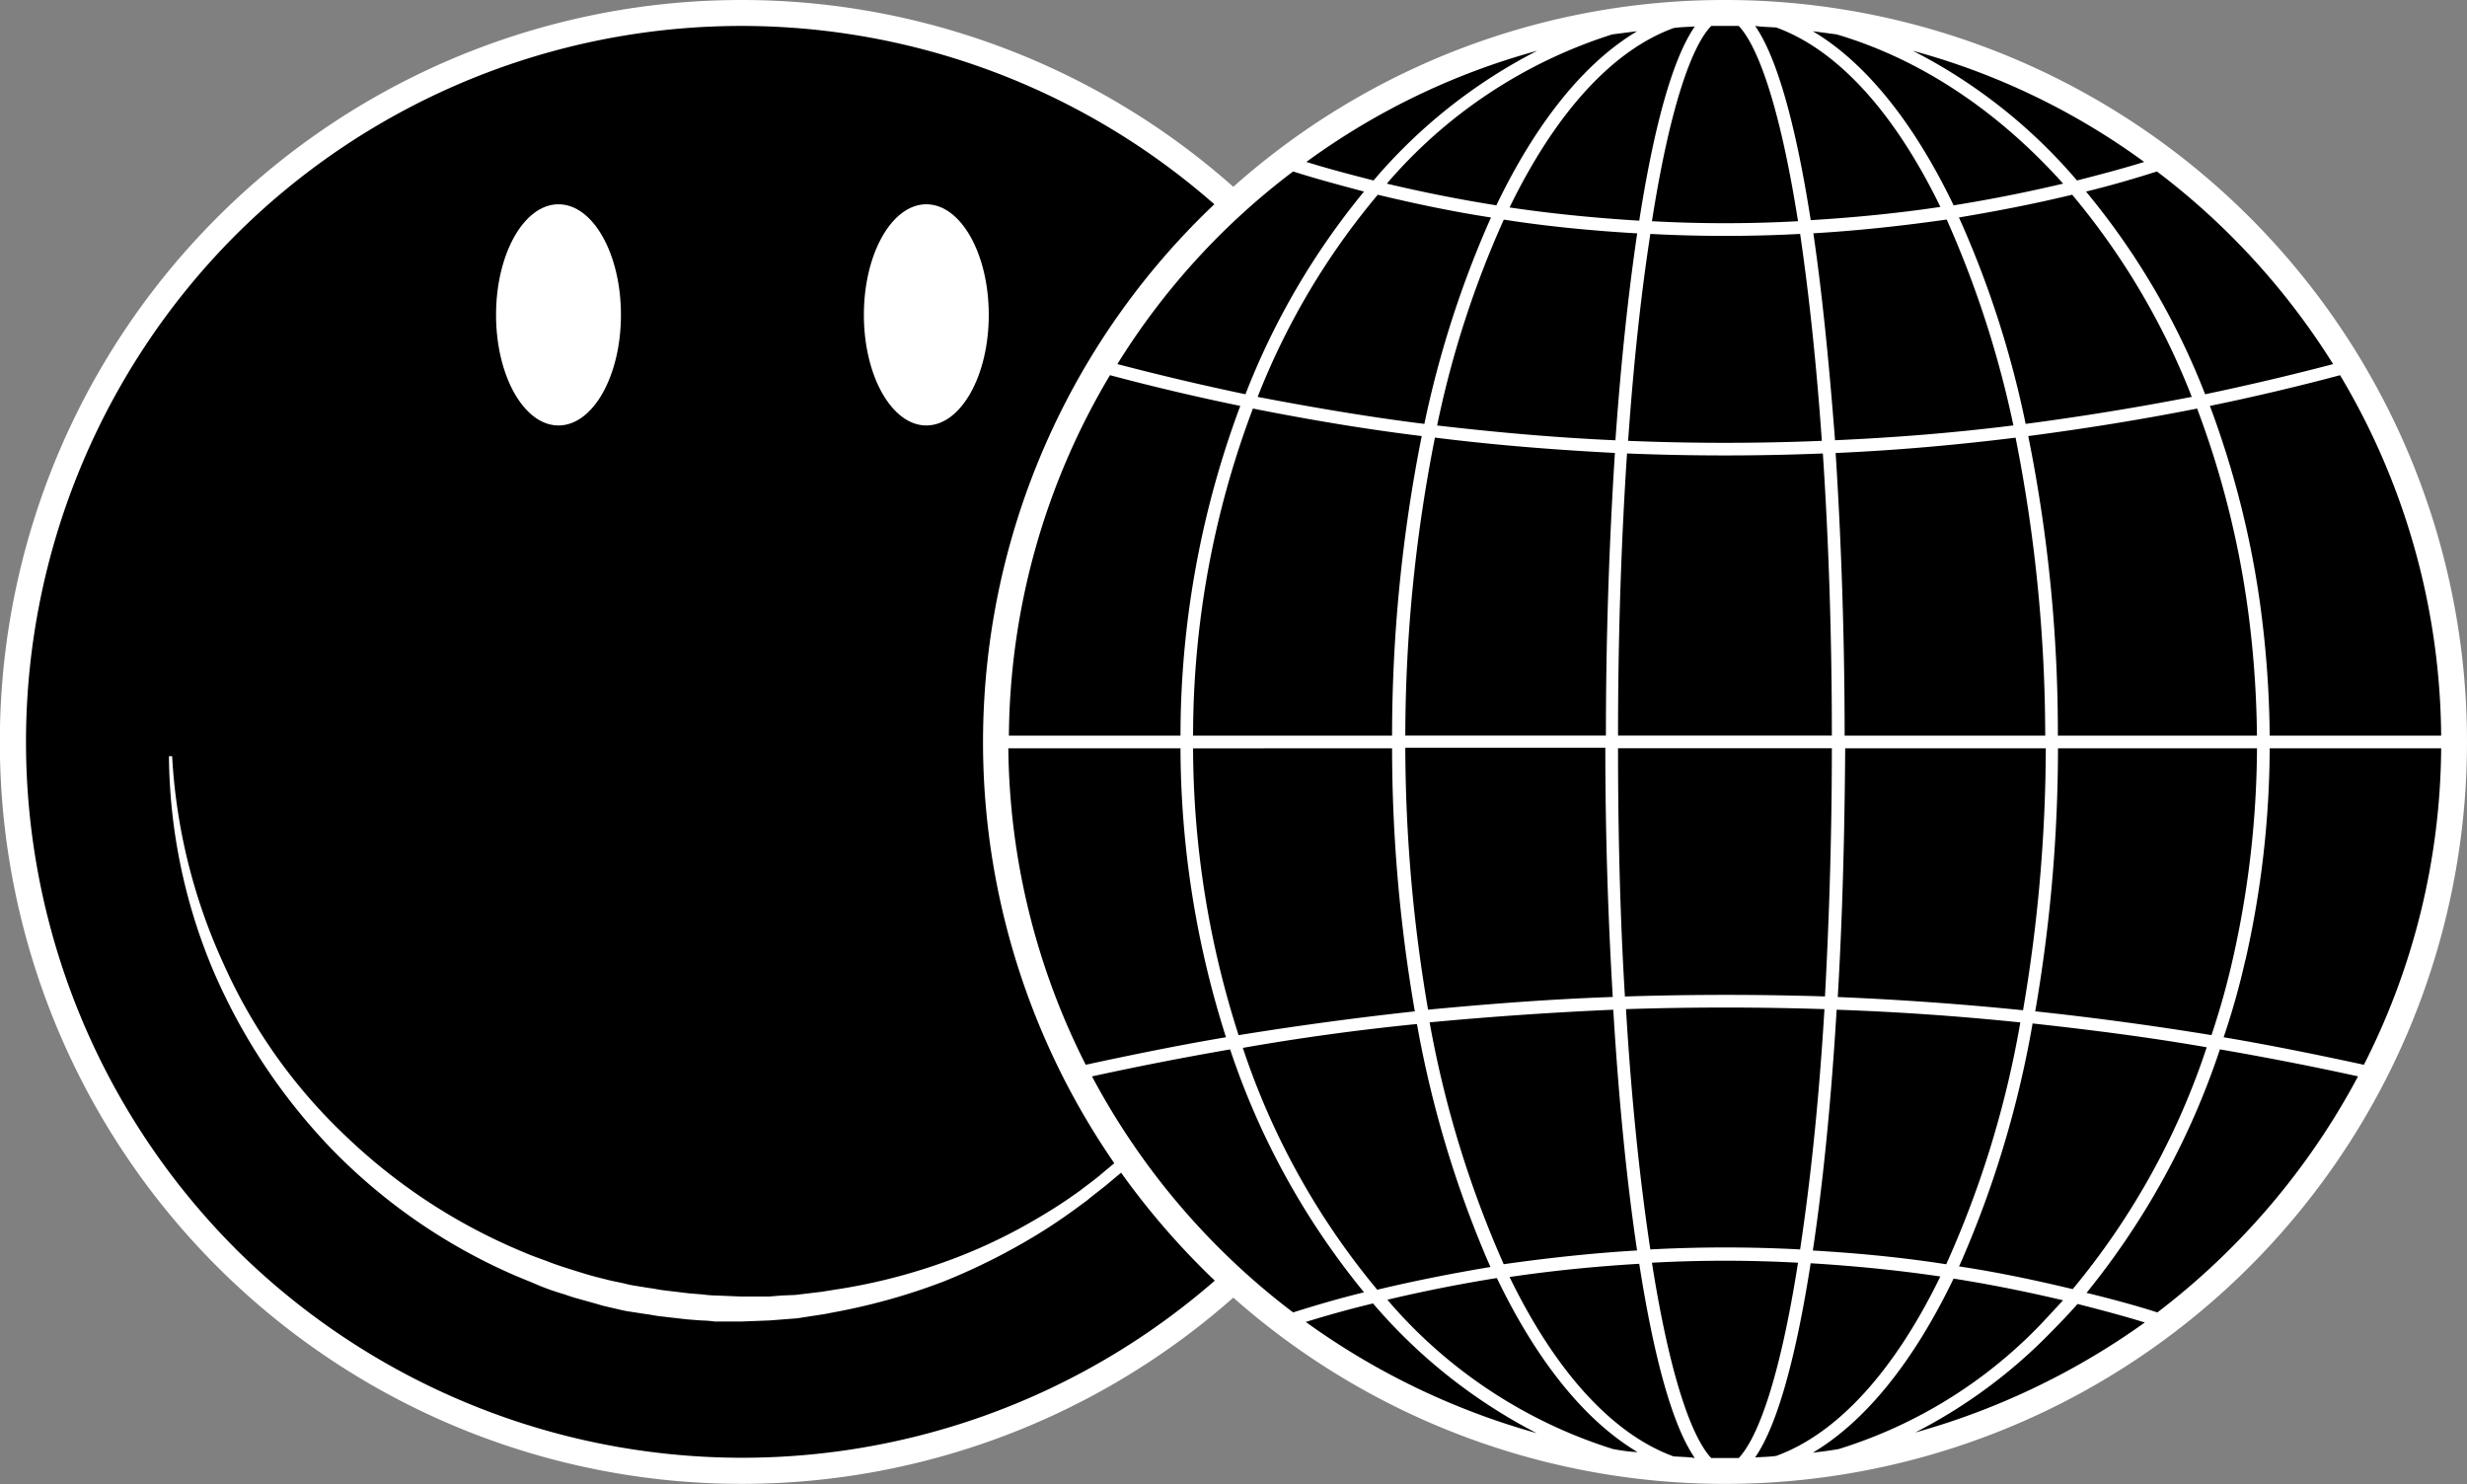 <svg xmlns="http://www.w3.org/2000/svg" width="232" height="139.611"><rect width="100%" height="100%" fill="#808080" stroke="none"/><path data-name="Path 22" d="M162.219 1.194a68.5 68.5 0 00-46.238 17.918 68.558 68.558 0 100 101.236A68.559 68.559 0 10162.219 1.194z"/><g data-name="Group 20" fill="#fff"><ellipse data-name="Ellipse 8" cx="5.873" cy="10.402" rx="5.873" ry="10.402" transform="translate(46.649 19.212)"/><ellipse data-name="Ellipse 9" cx="5.873" cy="10.402" rx="5.873" ry="10.402" transform="translate(81.24 19.212)"/><path data-name="Path 23" d="M162.22 0a69.409 69.409 0 00-46.238 17.57 69.662 69.662 0 00-95.562 2.887 69.767 69.767 0 0095.562 101.585A69.78 69.78 0 10162.22 0zm-59.528 101.236q6.5-1.418 12.991-2.538a71.811 71.811 0 0012.592 22.845c-2.24.547-4.479 1.195-6.669 1.891a67.777 67.777 0 01-18.914-22.198zm18.913-85.11c2.19.7 4.43 1.294 6.669 1.891a69.643 69.643 0 00-11.149 19.063 248.834 248.834 0 01-12.045-2.837 66.716 66.716 0 0116.526-18.117zm40.614 121h-1.294c-1.742-1.842-3.832-7.316-5.574-18.366a126.473 126.473 0 0113.737 0c-1.742 11.1-3.832 16.524-5.574 18.366zm-4.828-.149c-5.873-2.14-11.2-8.163-15.429-16.873 4.032-.6 8.113-1 12.194-1.244 1.344 8.611 3.086 15.18 5.226 18.266-.646-.104-1.343-.104-1.99-.153zm-5.724-.7a45.961 45.961 0 01-21.2-14.036c3.384-.8 6.869-1.493 10.3-2.041 3.783 7.864 8.312 13.438 13.239 16.375a16.659 16.659 0 01-2.338-.299zm-28.868-11.945a99.784 99.784 0 016.321-1.742 50.925 50.925 0 0015.38 12.194 68.462 68.462 0 01-21.7-10.453zM162.22 2.439h1.294c1.742 1.842 3.832 7.316 5.574 18.366a126.473 126.473 0 01-13.737 0c1.742-11.1 3.832-16.574 5.574-18.366zm4.828.149c5.873 2.14 11.2 8.163 15.429 16.873-4.032.6-8.113 1-12.194 1.244-1.344-8.611-3.086-15.18-5.226-18.266.696.099 1.343.099 1.99.149zm5.674.647c7.914 2.339 15.18 7.217 21.3 14.036-3.384.8-6.869 1.493-10.3 2.041-3.783-7.864-8.312-13.438-13.239-16.375zm-20.8 38.175c-5.624-.249-11.2-.747-16.773-1.394a93.1 93.1 0 016.271-19.361c4.131.647 8.312 1.045 12.543 1.294-.852 5.774-1.549 12.394-2.046 19.461zm3.28-19.41a132.966 132.966 0 0014.085 0c.846 5.774 1.543 12.343 2.041 19.461q-9.108.373-18.217 0c.498-7.118 1.195-13.688 2.091-19.461zm-3.335 20.6a419.46 419.46 0 00-.846 26.578h-18.864a144.874 144.874 0 012.787-28.022c5.575.702 11.249 1.15 16.923 1.444zm-.9 27.773c0 7.864.249 15.828.7 23.393-5.823.2-11.6.647-17.37 1.195a147.427 147.427 0 01-2.14-24.637h18.814zm.747 24.587c.5 8.262 1.244 15.977 2.24 22.646-4.181.249-8.362.7-12.543 1.294a99.683 99.683 0 01-6.968-22.746 342.62 342.62 0 0117.275-1.189zm1.195-.05q9.332-.3 18.665 0c-.5 8.362-1.294 16.027-2.29 22.6a132.964 132.964 0 00-14.085 0c-.993-6.568-1.789-14.233-2.287-22.595zm-.1-1.195c-.448-7.366-.647-15.28-.647-23.343h20.108c0 8.113-.249 15.977-.647 23.343q-9.403-.293-18.81.006zm-.647-24.538c0-9.258.3-18.266.846-26.529a227.1 227.1 0 0018.416 0c.548 8.262.846 17.271.846 26.529zm18.366-47.234c4.231-.249 8.362-.7 12.543-1.294a96.142 96.142 0 016.271 19.361c-5.574.7-11.149 1.145-16.773 1.394-.544-7.061-1.191-13.681-2.038-19.455zM159.383 2.489c-2.14 3.086-3.882 9.656-5.226 18.266-4.081-.249-8.163-.647-12.194-1.244 4.231-8.71 9.556-14.733 15.429-16.873.647-.1 1.344-.1 1.991-.149zm-5.425.448c-4.927 2.937-9.457 8.511-13.239 16.375a138.704 138.704 0 01-10.3-2.041 46.35 46.35 0 0121.2-14.036c.795-.099 1.542-.199 2.338-.298zm-9.407 1.842a50.169 50.169 0 00-15.38 12.194c-2.14-.547-4.231-1.095-6.321-1.742a66.44 66.44 0 0121.7-10.453zm-14.982 13.537c3.534.846 7.068 1.593 10.651 2.14-.1.2-.149.348-.249.547a96.439 96.439 0 00-6.022 18.864c-5.226-.647-10.452-1.543-15.678-2.538a68.232 68.232 0 0111.298-19.013zm4.131 22.7a144.543 144.543 0 00-2.787 28.171h-18.714a87.142 87.142 0 015.626-30.763c5.274 1.045 10.55 1.941 15.875 2.588zm-2.787 29.366a145.753 145.753 0 002.14 24.737q-8.287.9-16.574 2.24a88.787 88.787 0 01-4.28-26.976zm2.339 25.931a102.044 102.044 0 006.669 22.3c.1.2.149.348.249.547-3.584.6-7.117 1.294-10.651 2.14a69.927 69.927 0 01-12.642-22.746c5.425-.954 10.9-1.698 16.375-2.245zm31.8 40.763c2.14-3.086 3.882-9.656 5.226-18.266 4.081.249 8.163.647 12.194 1.244-4.231 8.71-9.556 14.733-15.429 16.873-.643.095-1.29.095-1.986.145zm5.425-.448c4.927-2.937 9.457-8.511 13.239-16.375 3.484.547 6.918 1.244 10.3 2.041l-1.941 2.09a44.6 44.6 0 01-19.162 11.9c-.788.141-1.588.241-2.431.34zm12.548-17.723c-4.131-.647-8.312-1.045-12.543-1.294 1-6.62 1.742-14.384 2.24-22.646 5.774.2 11.5.6 17.271 1.195a94.254 94.254 0 01-6.968 22.745zm-10.2-25.134c.448-7.565.647-15.529.7-23.393h18.864a147.9 147.9 0 01-2.14 24.637 292.97 292.97 0 00-17.424-1.244zm.647-24.587c0-8.959-.3-18.067-.846-26.578 5.674-.249 11.3-.747 16.922-1.443a144.469 144.469 0 012.787 28.022zm17.271-28.171c5.326-.7 10.6-1.543 15.877-2.588a86.444 86.444 0 014.679 18.217 94.75 94.75 0 01.946 12.543h-18.72a141.167 141.167 0 00-2.786-28.173zm-.249-1.145A93.206 93.206 0 00184.468 21c-.1-.2-.149-.348-.249-.547 3.584-.6 7.167-1.294 10.651-2.14a68.12 68.12 0 0111.248 19.013 259.442 259.442 0 01-15.628 2.541zm-10.6-35.089a66.175 66.175 0 0121.75 10.452c-2.09.647-4.181 1.195-6.321 1.742a50.349 50.349 0 00-15.434-12.195zm-75.5 30.51a217.7 217.7 0 0012.244 2.887 88.754 88.754 0 00-5.624 31.008H94.878a67.085 67.085 0 019.506-33.896zm6.62 35.089a90.1 90.1 0 004.28 27.176c-4.43.747-8.81 1.642-13.19 2.588a67.209 67.209 0 01-7.279-29.764zm69.084 64.355a48.767 48.767 0 0012.841-9.506 60.276 60.276 0 002.439-2.588c2.14.548 4.231 1.095 6.321 1.742a68.791 68.791 0 01-21.611 10.352zm14.832-13.488c-3.534-.846-7.068-1.593-10.7-2.14.1-.2.149-.348.249-.547a97.845 97.845 0 006.669-22.3c5.475.6 10.95 1.294 16.375 2.24a69.945 69.945 0 01-12.603 22.747zm-3.534-26.13a145.753 145.753 0 002.14-24.737h18.714a91.545 91.545 0 01-2.24 19.66 72.219 72.219 0 01-2.041 7.316q-8.221-1.344-16.583-2.24zm19.759-4.778a91.208 91.208 0 002.29-19.959h16.126a66.546 66.546 0 01-7.267 29.764c-4.38-.946-8.76-1.842-13.19-2.588a70.388 70.388 0 002.031-7.218zm2.29-21.153a97.026 97.026 0 00-.946-12.692 87.375 87.375 0 00-4.679-18.316 217.7 217.7 0 0012.244-2.887 67.086 67.086 0 019.506 33.895zm5.973-34.94a248.834 248.834 0 01-12.045 2.837 69.022 69.022 0 00-11.2-19.063c2.24-.547 4.479-1.195 6.669-1.891a67.7 67.7 0 0116.566 18.116zm-197.3 83.169a67.5 67.5 0 010-95.264 67.346 67.346 0 0192.078-2.937 69.7 69.7 0 00-9.407 90.187c-.4.348-.846.7-1.244 1.045-.647.548-1.344 1.045-1.991 1.543a47.2 47.2 0 01-4.231 2.737 50.29 50.29 0 01-9.108 4.181 54.208 54.208 0 01-9.706 2.389l-1.244.2-1.244.149-1.244.149-1.244.05-1.244.1h-2.496l-1.244-.05-1.244-.05a10.481 10.481 0 01-1.244-.1l-1.244-.1c-.4-.05-.846-.1-1.244-.149l-1.244-.149c-.4-.05-.8-.149-1.244-.2l-1.244-.2a10.2 10.2 0 01-1.195-.249l-1.195-.249-1.195-.3c-.8-.2-1.593-.448-2.389-.7s-1.593-.5-2.339-.8c-.8-.3-1.543-.548-2.339-.9a53.906 53.906 0 01-16.624-10.85 50.808 50.808 0 01-11.549-16.261 53.848 53.848 0 01-4.828-19.511h-.3a52.985 52.985 0 004.081 19.959 56.143 56.143 0 0011.35 17.117 53.928 53.928 0 0016.972 11.7c.8.348 1.593.647 2.389 1a23.633 23.633 0 002.439.846c.8.3 1.642.5 2.489.747.4.1.846.249 1.244.348l1.294.3a11.852 11.852 0 001.294.249l1.294.2c.448.05.846.149 1.294.2l1.294.149c.448.05.846.1 1.294.149l1.294.1a11.324 11.324 0 011.294.1h2.588l1.294-.05 1.294-.05 1.294-.1 1.294-.1 1.294-.2 1.294-.2 1.294-.249a58.157 58.157 0 009.956-2.839 59.3 59.3 0 009.208-4.679c1.443-.9 2.837-1.891 4.231-2.937.647-.548 1.344-1.045 1.991-1.593l1.195-1a71.231 71.231 0 008.81 10.153 67.6 67.6 0 01-92.13-3.032zm180.772 6.022c-2.19-.7-4.43-1.294-6.669-1.842a72.626 72.626 0 0012.543-22.9q6.5 1.12 12.99 2.538a68.227 68.227 0 01-18.871 22.204z"/></g></svg>